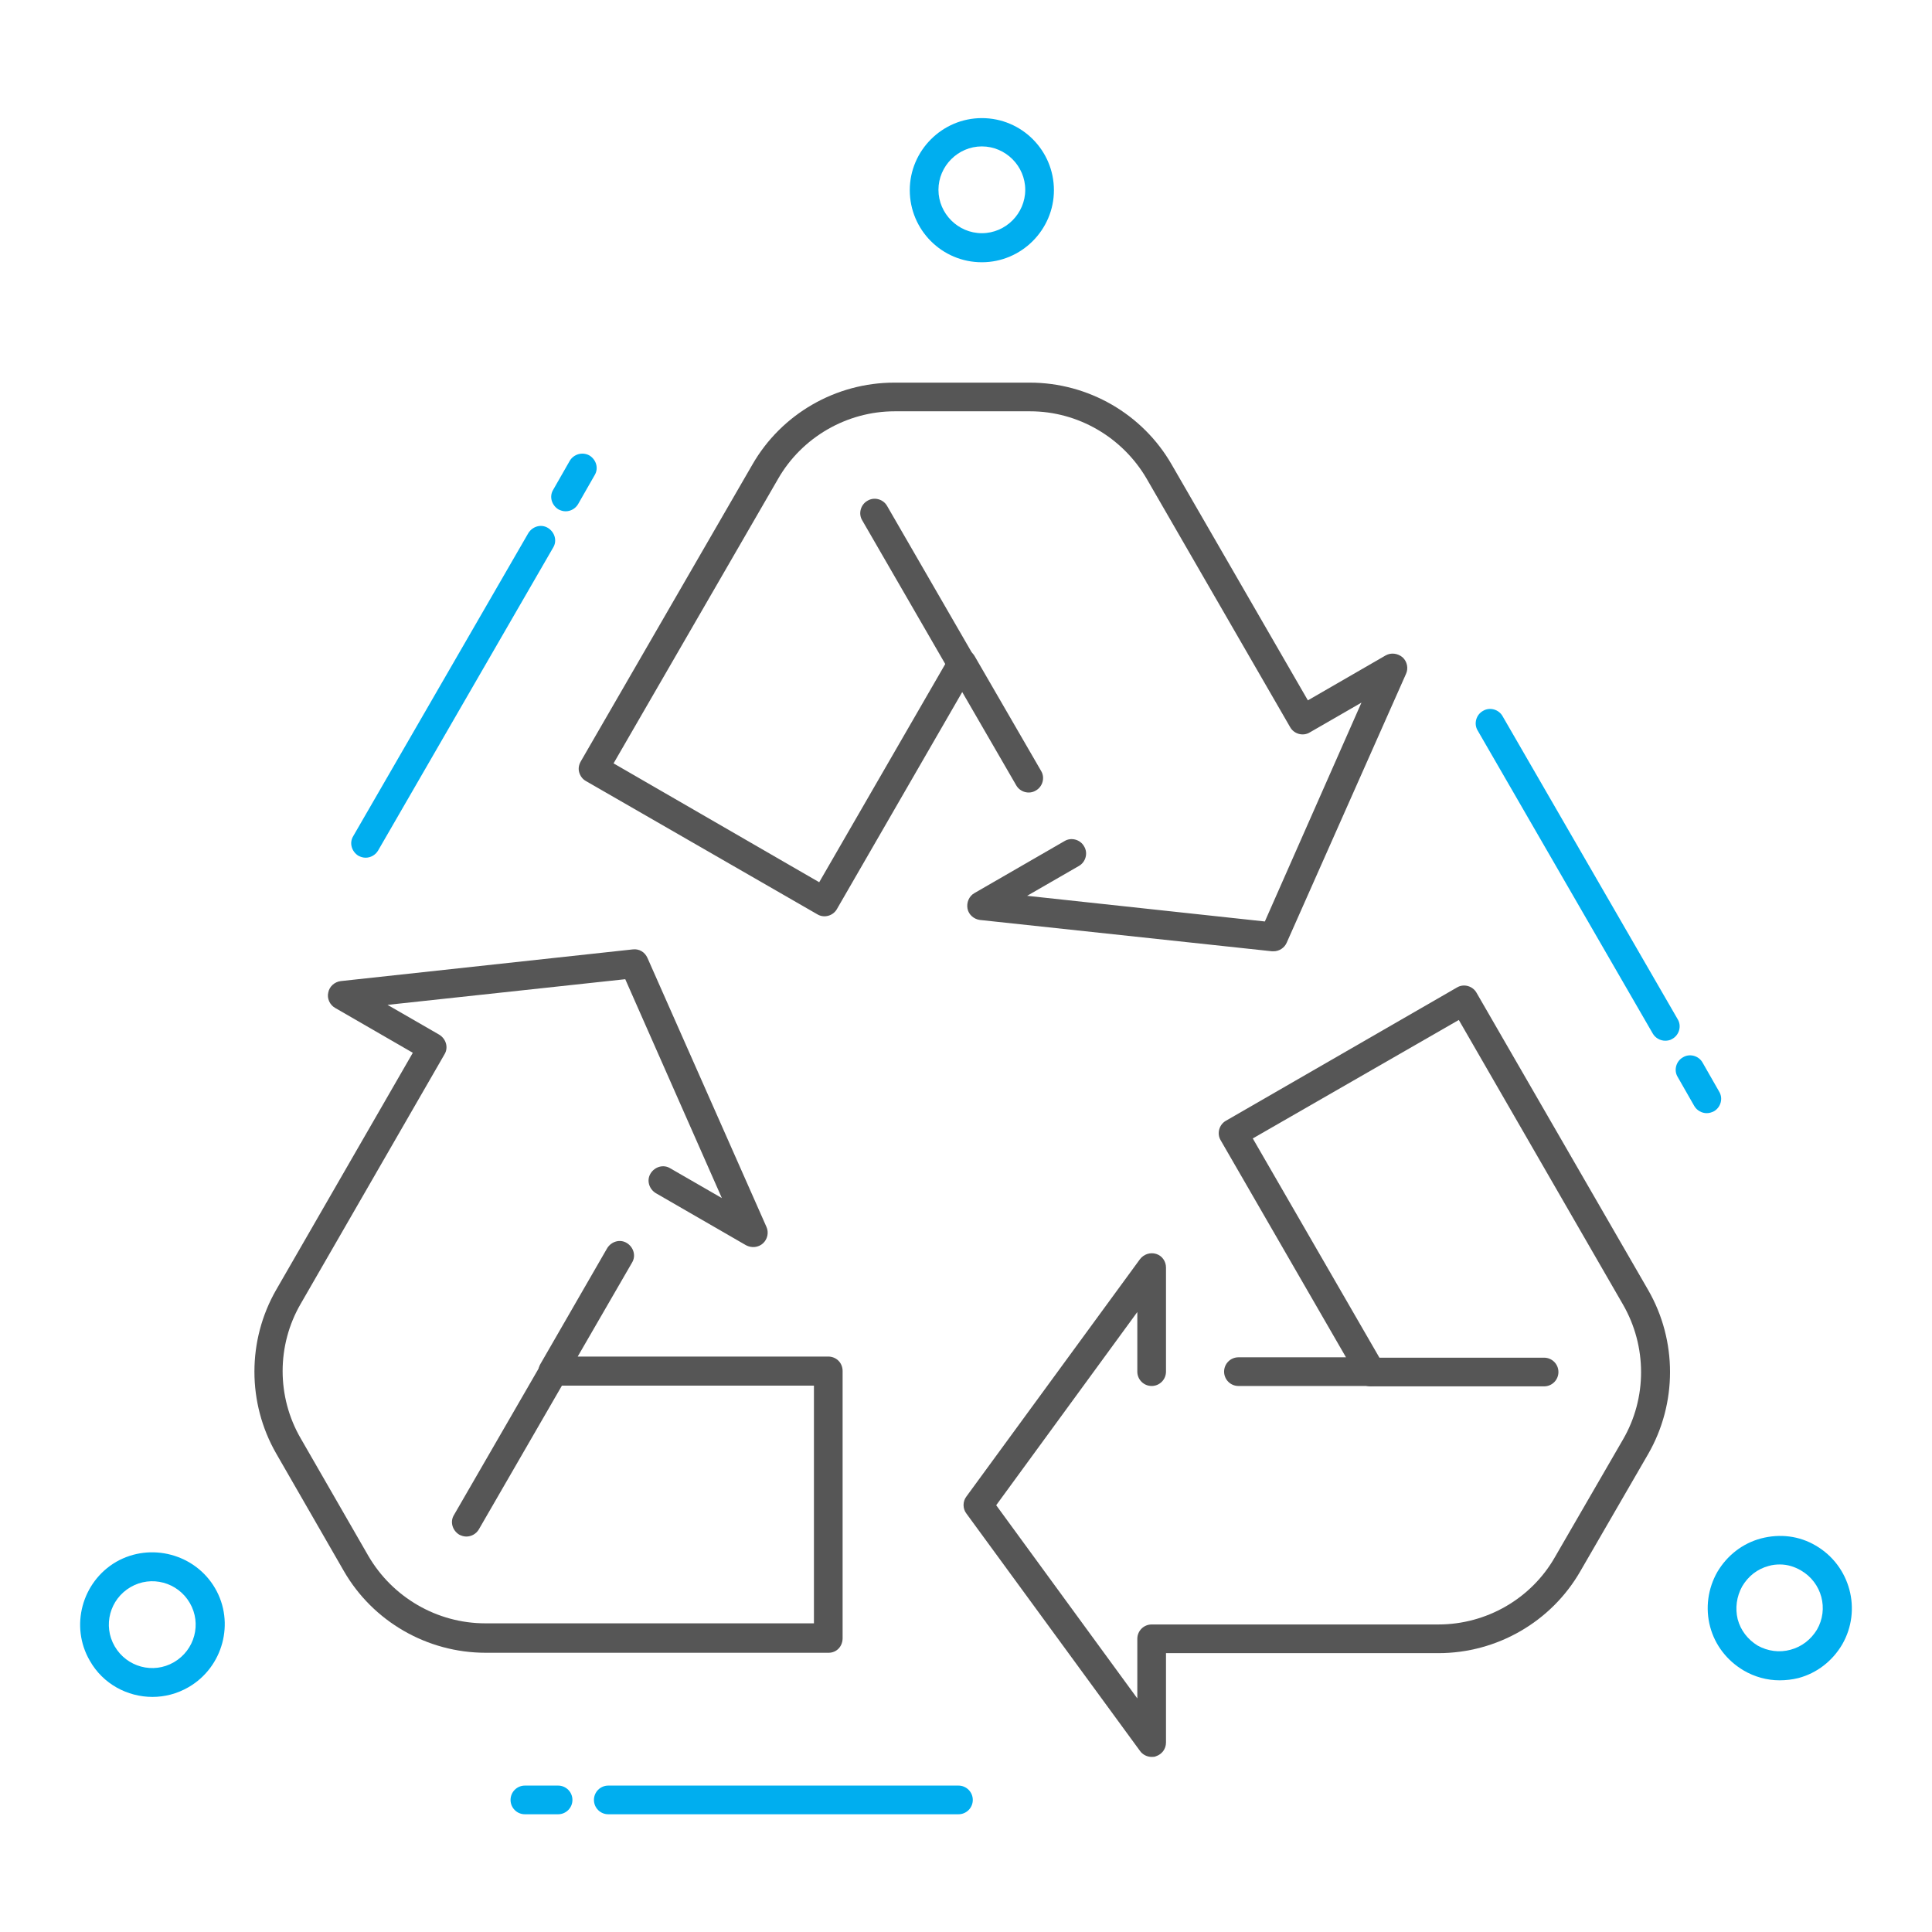 <?xml version="1.0" encoding="utf-8"?>
<!-- Generator: Adobe Illustrator 22.1.0, SVG Export Plug-In . SVG Version: 6.00 Build 0)  -->
<svg version="1.1" id="Layer_1" xmlns="http://www.w3.org/2000/svg" xmlns:xlink="http://www.w3.org/1999/xlink" x="0px" y="0px"
	 viewBox="0 0 512 512" style="enable-background:new 0 0 512 512;" xml:space="preserve">
<style type="text/css">
	.st0{fill:#00AEEF;}
	.st1{fill:#565656;}
</style>
<g>
	<g>
		<g>
			<path class="st0" d="M441.3,275.8c-1.3,0-2.6-0.7-3.3-1.9l-46.4-80.3c-1.1-1.8-0.4-4.2,1.4-5.2c1.8-1.1,4.2-0.4,5.2,1.4
				l46.4,80.3c1.1,1.8,0.4,4.2-1.4,5.2C442.6,275.7,441.9,275.8,441.3,275.8z"/>
			<path class="st0" d="M452.3,295c-1.3,0-2.6-0.7-3.3-1.9l-4.4-7.7c-1.1-1.8-0.4-4.2,1.4-5.2c1.8-1.1,4.2-0.4,5.2,1.4l4.4,7.7
				c1.1,1.8,0.4,4.2-1.4,5.2C453.6,294.8,453,295,452.3,295z"/>
		</g>
	</g>
	<g>
		<g>
			<path class="st1" d="M219.6,438L219.6,438l-90.9,0c-15.5,0-29.9-8.3-37.6-21.7l-17.9-31.1c-7.7-13.4-7.7-30,0-43.4l36.2-62.8
				l-20.6-11.9c-1.4-0.8-2.2-2.5-1.8-4.1c0.3-1.6,1.7-2.8,3.3-3l77.4-8.4c1.7-0.2,3.2,0.7,3.9,2.3l31.5,71.2
				c0.7,1.5,0.3,3.3-0.9,4.4c-1.2,1.1-3,1.3-4.5,0.5l-23.9-13.8c-1.8-1.1-2.5-3.4-1.4-5.2c1.1-1.8,3.4-2.5,5.2-1.4l13.7,7.9
				l-25.6-58l-63,6.8l13.7,7.9c1.8,1.1,2.5,3.4,1.4,5.2l-38.1,66.1c-6.4,11-6.4,24.7,0,35.7l17.9,31.1c6.4,11,18.2,17.9,31,17.9
				l87.1,0l0-63l-69.2,0c-1.4,0-2.6-0.7-3.3-1.9c-0.7-1.2-0.7-2.6,0-3.8l17.7-30.7c1.1-1.8,3.4-2.5,5.2-1.4c1.8,1.1,2.5,3.4,1.4,5.2
				l-14.4,24.9l66.4,0c1,0,2,0.4,2.7,1.1c0.7,0.7,1.1,1.7,1.1,2.7l0,70.6C223.4,436.3,221.7,438,219.6,438z"/>
			<path class="st1" d="M305.2,465.6c-1.2,0-2.4-0.6-3.1-1.6l-46-62.9c-1-1.3-1-3.2,0-4.5l46-62.9c1-1.3,2.7-1.9,4.3-1.4
				c1.6,0.5,2.6,2,2.6,3.6v27.6c0,2.1-1.7,3.8-3.8,3.8c-2.1,0-3.8-1.7-3.8-3.8v-15.8L264,398.9l37.4,51.2v-15.8
				c0-2.1,1.7-3.8,3.8-3.8l76,0c12.7,0,24.6-6.8,30.9-17.9l18-31.1c6.4-11,6.4-24.7,0-35.8l-43.5-75.4L332,301.7l34.6,59.9
				c0.6,0.9,0.7,2.1,0.3,3.1c-0.5,1.6-2,2.6-3.6,2.6l-35.1,0c-2.1,0-3.8-1.7-3.8-3.8s1.7-3.8,3.8-3.8l28.5,0l-33.2-57.5
				c-1.1-1.8-0.4-4.2,1.4-5.2l61.2-35.3c1.8-1.1,4.2-0.4,5.2,1.4l45.5,78.8c7.7,13.4,7.7,30,0,43.4l-18,31.1
				c-7.7,13.4-22.1,21.7-37.6,21.7l-72.2,0v23.7c0,1.7-1.1,3.1-2.6,3.6C306,465.6,305.6,465.6,305.2,465.6z"/>
			<path class="st1" d="M337.5,252.1c-0.1,0-0.3,0-0.4,0l-77.4-8.3c-1.6-0.2-3-1.4-3.3-3s0.4-3.3,1.8-4.1l23.9-13.8
				c1.8-1.1,4.2-0.4,5.2,1.4c1.1,1.8,0.4,4.2-1.4,5.2l-13.7,7.9l63,6.8l25.6-58l-13.7,7.9c-1.8,1.1-4.2,0.4-5.2-1.4l-38-65.8
				c-6.4-11-18.2-17.9-30.9-17.9c0,0,0,0,0,0l-35.9,0c-12.7,0-24.6,6.9-30.9,17.9l-43.6,75.4l54.5,31.5l34.6-59.9
				c1.4-2.4,5.3-2.4,6.6,0l17.6,30.4c1.1,1.8,0.4,4.2-1.4,5.2c-1.8,1.1-4.2,0.4-5.2-1.4l-14.3-24.7l-33.2,57.5
				c-1,1.8-3.4,2.5-5.2,1.4L155.3,207c-0.9-0.5-1.5-1.3-1.8-2.3c-0.3-1-0.1-2,0.4-2.9l45.5-78.7c7.7-13.4,22.1-21.7,37.6-21.7
				l35.9,0c0,0,0,0,0,0c15.5,0,29.9,8.3,37.6,21.7l36.1,62.5l20.6-11.9c1.4-0.8,3.2-0.6,4.5,0.5c1.2,1.1,1.6,2.9,0.9,4.4L341,249.8
				C340.4,251.2,339,252.1,337.5,252.1z"/>
		</g>
		<path class="st1" d="M254.8,179.6c-1.3,0-2.6-0.7-3.3-1.9l-23-39.8c-1.1-1.8-0.4-4.2,1.4-5.2c1.8-1.1,4.2-0.4,5.2,1.4l23,39.8
			c1.1,1.8,0.4,4.2-1.4,5.2C256.1,179.5,255.5,179.6,254.8,179.6z"/>
		<path class="st1" d="M409.2,367.4h-46c-2.1,0-3.8-1.7-3.8-3.8c0-2.1,1.7-3.8,3.8-3.8h46c2.1,0,3.8,1.7,3.8,3.8
			C413,365.7,411.3,367.4,409.2,367.4z"/>
		<path class="st1" d="M123.6,407.2c-0.7,0-1.3-0.2-1.9-0.5c-1.8-1.1-2.5-3.4-1.4-5.2l23-39.8c1.1-1.8,3.4-2.5,5.2-1.4
			c1.8,1.1,2.5,3.4,1.4,5.2l-23,39.8C126.2,406.5,124.9,407.2,123.6,407.2z"/>
	</g>
	<g>
		<g>
			<path class="st0" d="M96.9,227.3c-0.7,0-1.3-0.2-1.9-0.5c-1.8-1.1-2.5-3.4-1.4-5.2l46.4-80.3c1.1-1.8,3.4-2.5,5.2-1.4
				c1.8,1.1,2.5,3.4,1.4,5.2l-46.4,80.3C99.5,226.6,98.2,227.3,96.9,227.3z"/>
			<path class="st0" d="M149.9,135.5c-0.7,0-1.3-0.2-1.9-0.5c-1.8-1.1-2.5-3.4-1.4-5.2l4.4-7.7c1.1-1.8,3.4-2.4,5.2-1.4
				c1.8,1.1,2.5,3.4,1.4,5.2l-4.4,7.7C152.5,134.8,151.2,135.5,149.9,135.5z"/>
		</g>
	</g>
	<g>
		<g>
			<path class="st0" d="M254,480.8h-92.8c-2.1,0-3.8-1.7-3.8-3.8s1.7-3.8,3.8-3.8H254c2.1,0,3.8,1.7,3.8,3.8S256.1,480.8,254,480.8z
				"/>
			<path class="st0" d="M147.9,480.8h-8.8c-2.1,0-3.8-1.7-3.8-3.8s1.7-3.8,3.8-3.8h8.8c2.1,0,3.8,1.7,3.8,3.8S150,480.8,147.9,480.8
				z"/>
		</g>
	</g>
	<path class="st0" d="M471.6,445.3c-3.3,0-6.6-0.9-9.5-2.6c-4.4-2.6-7.6-6.7-8.9-11.6c-1.3-4.9-0.6-10.1,1.9-14.5
		c2.6-4.4,6.7-7.6,11.6-8.9c5-1.3,10.1-0.7,14.5,1.9c9.1,5.3,12.3,17,7,26.2c-2.6,4.4-6.7,7.6-11.6,8.9
		C475,445.1,473.3,445.3,471.6,445.3z M471.7,414.6c-1,0-2,0.1-3,0.4c-3,0.8-5.4,2.7-7,5.4c-1.5,2.7-1.9,5.8-1.2,8.7
		c0.8,3,2.7,5.4,5.3,7l0,0c2.7,1.5,5.8,1.9,8.7,1.1c3-0.8,5.4-2.7,7-5.3c3.2-5.5,1.3-12.5-4.2-15.7
		C475.6,415.2,473.7,414.6,471.7,414.6z"/>
	<path class="st0" d="M260.2,69.5c-10.6,0-19.1-8.6-19.1-19.1s8.6-19.1,19.1-19.1c10.6,0,19.1,8.6,19.1,19.1S270.7,69.5,260.2,69.5z
		 M260.2,38.8c-6.3,0-11.5,5.2-11.5,11.5s5.2,11.5,11.5,11.5s11.5-5.2,11.5-11.5S266.5,38.8,260.2,38.8z"/>
	<path class="st0" d="M40.4,449.7c-6.6,0-13.1-3.4-16.6-9.6c-5.3-9.1-2.1-20.9,7-26.2c0,0,0,0,0,0c9.1-5.2,20.9-2.1,26.2,7
		c5.3,9.1,2.1,20.9-7,26.2C46.9,448.9,43.6,449.7,40.4,449.7z M34.6,420.6c-5.5,3.2-7.4,10.2-4.2,15.7c3.2,5.5,10.2,7.4,15.7,4.2
		c5.5-3.2,7.4-10.2,4.2-15.7S40.1,417.4,34.6,420.6L34.6,420.6z"/>
</g>
</svg>
